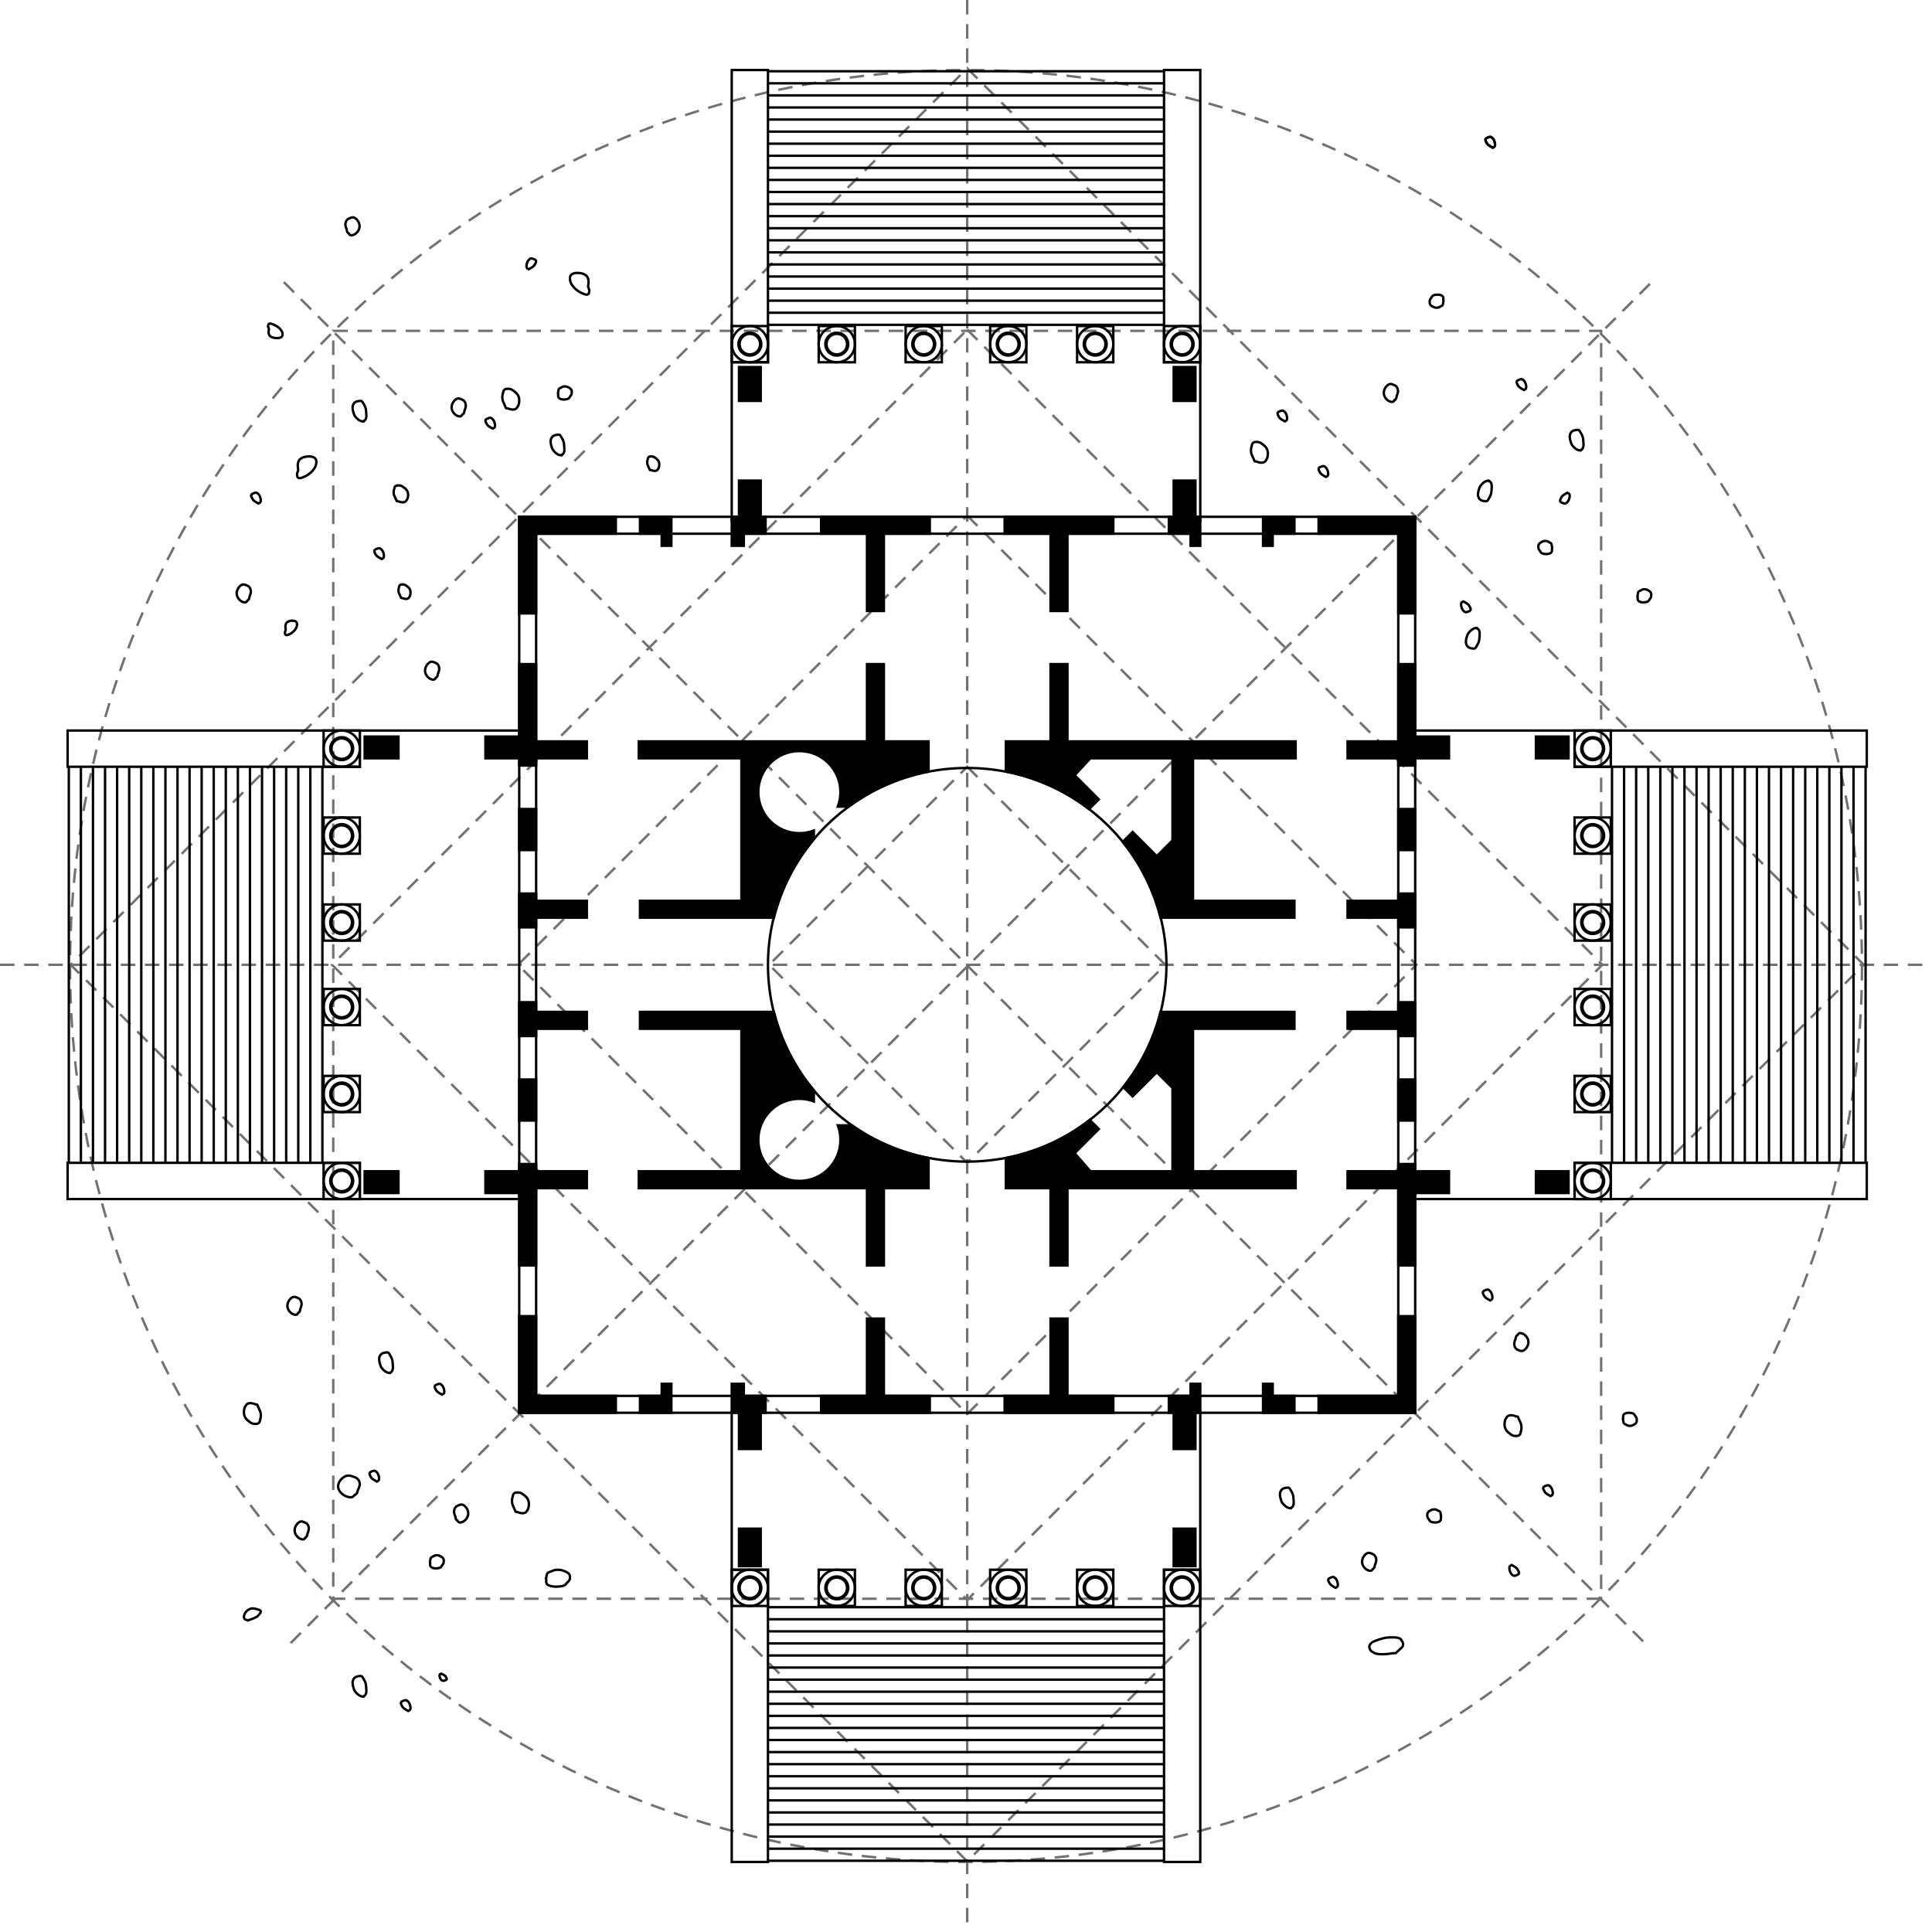<svg width="800" height="800" viewBox="0 0 800 800" fill="none" xmlns="http://www.w3.org/2000/svg">
<g id="Frame">
<g id="construction">
<rect id="square" x="138" y="137" width="525" height="525" stroke="#717171" stroke-dasharray="6 4"/>
<rect id="square45" x="400.5" y="28.269" width="525" height="525" transform="rotate(45 400.5 28.269)" stroke="#717171" stroke-dasharray="6 4"/>
<rect id="square45_2" x="400.5" y="136.5" width="371.938" height="371.938" transform="rotate(45 400.5 136.5)" stroke="#717171" stroke-dasharray="6 4"/>
<rect id="square45_3" x="400.5" y="213.5" width="263.044" height="263.044" transform="rotate(45 400.5 213.5)" stroke="#717171" stroke-dasharray="6 4"/>
<rect id="square45_4" x="400.5" y="317.5" width="115.966" height="115.966" transform="rotate(45 400.5 317.5)" stroke="#717171" stroke-dasharray="6 4"/>
<circle id="outer" cx="400" cy="400" r="371" stroke="#717171" stroke-dasharray="6 4"/>
<line id="diagonal" y1="399.5" x2="800" y2="399.5" stroke="#717171" stroke-dasharray="6 4"/>
<line id="diagonal_2" x1="117.511" y1="116.804" x2="683.196" y2="682.489" stroke="#717171" stroke-dasharray="6 4"/>
<line id="diagonal_3" x1="400.5" y1="2.18557e-08" x2="400.5" y2="800" stroke="#717171" stroke-dasharray="6 4"/>
<line id="diagonal_4" x1="683.196" y1="117.511" x2="117.511" y2="683.196" stroke="#717171" stroke-dasharray="6 4"/>
</g>
<g id="outlines">
<ellipse id="circle" cx="400.5" cy="399.5" rx="82.5" ry="81.5" stroke="black"/>
<rect id="wall-outer" x="215" y="214" width="371" height="371" stroke="black"/>
<rect id="wall-inner" x="222" y="221" width="357" height="357" stroke="black"/>
</g>
<g id="fills">
<path d="M315 152H306V166H315V152Z" fill="black"/>
<path d="M303 214V226H308V221H317V214H315V199H306V214H303Z" fill="black"/>
<path d="M215 214V254H222V221H255V214H215Z" fill="black"/>
<path d="M222 335H215V352H222V335Z" fill="black"/>
<path d="M265 221V214H278V226H274V221H265Z" fill="black"/>
<path d="M340 221V214H385V221H366V253H359V221H340Z" fill="black"/>
<path d="M264.5 307V314H307V373H265V380H320.456C323.496 367.873 329.236 356.817 337 347.509V343.911C335.134 344.615 333.112 345 331 345C321.611 345 314 337.389 314 328C314 318.611 321.611 311 331 311C340.389 311 348 318.611 348 328C348 330.112 347.615 332.134 346.911 334H351.329C360.983 326.868 372.259 321.805 384.5 319.463V307H366V275H359V307H264.5Z" fill="black"/>
<path d="M165 305V314H151V305H165Z" fill="black"/>
<path d="M201 305V314H215V317H222V314H243V307H222V275H215V305H201Z" fill="black"/>
<path d="M215 370V384H222V380H243V373H222V370H215Z" fill="black"/>
<path d="M486 152H495V166H486V152Z" fill="black"/>
<path d="M497 214V226H493V221H484V214H486V199H495V214H497Z" fill="black"/>
<path d="M586 214V254H579V221H546V214H586Z" fill="black"/>
<path d="M579 335H586V352H579V335Z" fill="black"/>
<path d="M536 221V214H523V226H527V221H536Z" fill="black"/>
<path d="M461 221V214H416V221H435V253H442V221H461Z" fill="black"/>
<path d="M536.5 307V314H494V373H536V380H480.544C477.622 368.345 472.207 357.679 464.897 348.603L469 344.5L479 354.5L485.5 348V314H451.5L445 321L455 331L450.999 335.001C441.056 327.342 429.307 321.913 416.5 319.463V307H435V275H442V307H536.5Z" fill="black"/>
<path d="M636 305V314H649.5V305H636Z" fill="black"/>
<path d="M600 305V314H586V317H579V314H558V307H579V275H586V305H600Z" fill="black"/>
<path d="M586 370V384H579V380H558V373H579V370H586Z" fill="black"/>
<path d="M215 429V415H222V419H243V426H222V429H215Z" fill="black"/>
<path d="M264.5 492V485H307V426H265V419H320.456C323.496 431.127 329.236 442.183 337 451.491V456.089C335.134 455.385 333.112 455 331 455C321.611 455 314 462.611 314 472C314 481.389 321.611 489 331 489C340.389 489 348 481.389 348 472C348 469.888 347.615 467.866 346.911 466H352.713C362.054 472.605 372.839 477.306 384.5 479.537V492H366V524H359V492H264.5Z" fill="black"/>
<path d="M222 464H215V447H222V464Z" fill="black"/>
<path d="M215 585V545H222V578H255V585H215Z" fill="black"/>
<path d="M303 585V573H308V578H317V585H315V600H306V585H303Z" fill="black"/>
<path d="M315 648.5H306V633H315V648.5Z" fill="black"/>
<path d="M265 578V585H278V573H274V578H265Z" fill="black"/>
<path d="M340 578V585H385V578H366V546H359V578H340Z" fill="black"/>
<path d="M165 494V485H151V494H165Z" fill="black"/>
<path d="M201 494V485H215V482H222V485H243V492H222V524H215V494H201Z" fill="black"/>
<path d="M586 429V415H579V419H558V426H579V429H586Z" fill="black"/>
<path d="M536.5 492V485H494V426H536V419H480.544C477.652 430.537 472.317 441.104 465.119 450.119L469 454L479 444L485.5 450.5V485H451.5L445 477.5L455 467.5L451.28 463.78C441.278 471.555 429.428 477.064 416.5 479.537V492H435V524H442V492H536.5Z" fill="black"/>
<path d="M579 464H586V447H579V464Z" fill="black"/>
<path d="M586 585V545H579V578H546V585H586Z" fill="black"/>
<path d="M497 585V573H493V578H484V585H486V600H495V585H497Z" fill="black"/>
<path d="M486 648.5H495V633H486V648.5Z" fill="black"/>
<path d="M536 578V585H523V573H527V578H536Z" fill="black"/>
<path d="M461 578V585H416V578H435V546H442V578H461Z" fill="black"/>
<path d="M636 494V485H649.5V494H636Z" fill="black"/>
<path d="M600 494V485H586V482H579V485H558V492H579V524H586V494H600Z" fill="black"/>
<path d="M315 152H306V166H315V152Z" stroke="black"/>
<path d="M303 214V226H308V221H317V214H315V199H306V214H303Z" stroke="black"/>
<path d="M215 214V254H222V221H255V214H215Z" stroke="black"/>
<path d="M222 335H215V352H222V335Z" stroke="black"/>
<path d="M265 221V214H278V226H274V221H265Z" stroke="black"/>
<path d="M340 221V214H385V221H366V253H359V221H340Z" stroke="black"/>
<path d="M264.5 307V314H307V373H265V380H320.456C323.496 367.873 329.236 356.817 337 347.509V343.911C335.134 344.615 333.112 345 331 345C321.611 345 314 337.389 314 328C314 318.611 321.611 311 331 311C340.389 311 348 318.611 348 328C348 330.112 347.615 332.134 346.911 334H351.329C360.983 326.868 372.259 321.805 384.5 319.463V307H366V275H359V307H264.5Z" stroke="black"/>
<path d="M165 305V314H151V305H165Z" stroke="black"/>
<path d="M201 305V314H215V317H222V314H243V307H222V275H215V305H201Z" stroke="black"/>
<path d="M215 370V384H222V380H243V373H222V370H215Z" stroke="black"/>
<path d="M486 152H495V166H486V152Z" stroke="black"/>
<path d="M497 214V226H493V221H484V214H486V199H495V214H497Z" stroke="black"/>
<path d="M586 214V254H579V221H546V214H586Z" stroke="black"/>
<path d="M579 335H586V352H579V335Z" stroke="black"/>
<path d="M536 221V214H523V226H527V221H536Z" stroke="black"/>
<path d="M461 221V214H416V221H435V253H442V221H461Z" stroke="black"/>
<path d="M536.5 307V314H494V373H536V380H480.544C477.622 368.345 472.207 357.679 464.897 348.603L469 344.5L479 354.5L485.5 348V314H451.5L445 321L455 331L450.999 335.001C441.056 327.342 429.307 321.913 416.5 319.463V307H435V275H442V307H536.5Z" stroke="black"/>
<path d="M636 305V314H649.5V305H636Z" stroke="black"/>
<path d="M600 305V314H586V317H579V314H558V307H579V275H586V305H600Z" stroke="black"/>
<path d="M586 370V384H579V380H558V373H579V370H586Z" stroke="black"/>
<path d="M215 429V415H222V419H243V426H222V429H215Z" stroke="black"/>
<path d="M264.5 492V485H307V426H265V419H320.456C323.496 431.127 329.236 442.183 337 451.491V456.089C335.134 455.385 333.112 455 331 455C321.611 455 314 462.611 314 472C314 481.389 321.611 489 331 489C340.389 489 348 481.389 348 472C348 469.888 347.615 467.866 346.911 466H352.713C362.054 472.605 372.839 477.306 384.5 479.537V492H366V524H359V492H264.5Z" stroke="black"/>
<path d="M222 464H215V447H222V464Z" stroke="black"/>
<path d="M215 585V545H222V578H255V585H215Z" stroke="black"/>
<path d="M303 585V573H308V578H317V585H315V600H306V585H303Z" stroke="black"/>
<path d="M315 648.5H306V633H315V648.5Z" stroke="black"/>
<path d="M265 578V585H278V573H274V578H265Z" stroke="black"/>
<path d="M340 578V585H385V578H366V546H359V578H340Z" stroke="black"/>
<path d="M165 494V485H151V494H165Z" stroke="black"/>
<path d="M201 494V485H215V482H222V485H243V492H222V524H215V494H201Z" stroke="black"/>
<path d="M586 429V415H579V419H558V426H579V429H586Z" stroke="black"/>
<path d="M536.5 492V485H494V426H536V419H480.544C477.652 430.537 472.317 441.104 465.119 450.119L469 454L479 444L485.5 450.5V485H451.5L445 477.5L455 467.5L451.28 463.78C441.278 471.555 429.428 477.064 416.5 479.537V492H435V524H442V492H536.5Z" stroke="black"/>
<path d="M579 464H586V447H579V464Z" stroke="black"/>
<path d="M586 585V545H579V578H546V585H586Z" stroke="black"/>
<path d="M497 585V573H493V578H484V585H486V600H495V585H497Z" stroke="black"/>
<path d="M486 648.5H495V633H486V648.5Z" stroke="black"/>
<path d="M536 578V585H523V573H527V578H536Z" stroke="black"/>
<path d="M461 578V585H416V578H435V546H442V578H461Z" stroke="black"/>
<path d="M636 494V485H649.5V494H636Z" stroke="black"/>
<path d="M600 494V485H586V482H579V485H558V492H579V524H586V494H600Z" stroke="black"/>
</g>
<g id="stairs">
<g id="sides">
<path id="side" d="M149 302.5H28V317.5H149V302.5ZM149 302.5H215" stroke="black"/>
<path id="side_2" d="M149 496.5V481.5H28V496.5H149ZM149 496.5H215" stroke="black"/>
</g>
<g id="steps">
<line id="line" x1="28.5" y1="317.5" x2="28.5" y2="481.5" stroke="black"/>
<line id="line_2" x1="33.5" y1="317.5" x2="33.5" y2="481.5" stroke="black"/>
<line id="line_3" x1="38.5" y1="317.5" x2="38.5" y2="481.5" stroke="black"/>
<line id="line_4" x1="43.5" y1="317.5" x2="43.5" y2="481.5" stroke="black"/>
<line id="line_5" x1="48.5" y1="317.5" x2="48.5" y2="481.5" stroke="black"/>
<line id="line_6" x1="53.5" y1="317.5" x2="53.5" y2="481.5" stroke="black"/>
<line id="line_7" x1="58.5" y1="317.5" x2="58.5" y2="481.5" stroke="black"/>
<line id="line_8" x1="63.5" y1="317.5" x2="63.5" y2="481.5" stroke="black"/>
<line id="line_9" x1="68.5" y1="317.5" x2="68.5" y2="481.5" stroke="black"/>
<line id="line_10" x1="73.5" y1="317.5" x2="73.5" y2="481.5" stroke="black"/>
<line id="line_11" x1="78.5" y1="317.5" x2="78.5" y2="481.5" stroke="black"/>
<line id="line_12" x1="83.5" y1="317.5" x2="83.5" y2="481.5" stroke="black"/>
<line id="line_13" x1="88.5" y1="317.5" x2="88.5" y2="481.5" stroke="black"/>
<line id="line_14" x1="93.5" y1="317.5" x2="93.5" y2="481.5" stroke="black"/>
<line id="line_15" x1="98.5" y1="317.5" x2="98.5" y2="481.5" stroke="black"/>
<line id="line_16" x1="103.5" y1="317.5" x2="103.5" y2="481.5" stroke="black"/>
<line id="line_17" x1="108.5" y1="317.5" x2="108.5" y2="481.5" stroke="black"/>
<line id="line_18" x1="113.5" y1="317.5" x2="113.5" y2="481.5" stroke="black"/>
<line id="line_19" x1="118.5" y1="317.5" x2="118.5" y2="481.5" stroke="black"/>
<line id="line_20" x1="123.5" y1="317.5" x2="123.5" y2="481.5" stroke="black"/>
<line id="line_21" x1="128.5" y1="317.5" x2="128.5" y2="481.5" stroke="black"/>
<line id="line_22" x1="133.5" y1="317.5" x2="133.5" y2="481.5" stroke="black"/>
</g>
<g id="columns">
<g id="column">
<rect id="outer_2" x="134" y="302.5" width="15" height="15" stroke="black"/>
<circle id="middle" cx="141.5" cy="310" r="7.5" stroke="black"/>
<circle id="center" cx="141.5" cy="310" r="4.5" stroke="black" stroke-width="1.5"/>
</g>
<g id="column_2">
<rect id="outer_3" x="134" y="338.5" width="15" height="15" stroke="black"/>
<circle id="middle_2" cx="141.5" cy="346" r="7.5" stroke="black"/>
<circle id="center_2" cx="141.5" cy="346" r="4.5" stroke="black" stroke-width="1.5"/>
</g>
<g id="column_3">
<rect id="outer_4" x="134" y="374.5" width="15" height="15" stroke="black"/>
<circle id="middle_3" cx="141.5" cy="382" r="7.5" stroke="black"/>
<circle id="center_3" cx="141.5" cy="382" r="4.5" stroke="black" stroke-width="1.5"/>
</g>
<g id="column_4">
<rect id="outer_5" x="134" y="409.5" width="15" height="15" stroke="black"/>
<circle id="middle_4" cx="141.5" cy="417" r="7.5" stroke="black"/>
<circle id="center_4" cx="141.5" cy="417" r="4.5" stroke="black" stroke-width="1.5"/>
</g>
<g id="column_5">
<rect id="outer_6" x="134" y="445.5" width="15" height="15" stroke="black"/>
<circle id="middle_5" cx="141.5" cy="453" r="7.5" stroke="black"/>
<circle id="center_5" cx="141.5" cy="453" r="4.5" stroke="black" stroke-width="1.5"/>
</g>
<g id="column_6">
<rect id="outer_7" x="134" y="481.5" width="15" height="15" stroke="black"/>
<circle id="middle_6" cx="141.5" cy="489" r="7.5" stroke="black"/>
<circle id="center_6" cx="141.5" cy="489" r="4.5" stroke="black" stroke-width="1.5"/>
</g>
</g>
</g>
<g id="stairs_2">
<g id="sides_2">
<path id="side_3" d="M652 302.5H773V317.5H652V302.5ZM652 302.5H586" stroke="black"/>
<path id="side_4" d="M652 496.5V481.5H773V496.5H652ZM652 496.5H586" stroke="black"/>
</g>
<g id="steps_2">
<line id="line_23" y1="-0.5" x2="164" y2="-0.5" transform="matrix(4.37114e-08 1 1 -4.37114e-08 773 317.5)" stroke="black"/>
<line id="line_24" y1="-0.5" x2="164" y2="-0.5" transform="matrix(4.37114e-08 1 1 -4.37114e-08 768 317.5)" stroke="black"/>
<line id="line_25" y1="-0.5" x2="164" y2="-0.5" transform="matrix(4.37114e-08 1 1 -4.37114e-08 763 317.5)" stroke="black"/>
<line id="line_26" y1="-0.5" x2="164" y2="-0.5" transform="matrix(4.37114e-08 1 1 -4.37114e-08 758 317.5)" stroke="black"/>
<line id="line_27" y1="-0.5" x2="164" y2="-0.5" transform="matrix(4.37114e-08 1 1 -4.37114e-08 753 317.5)" stroke="black"/>
<line id="line_28" y1="-0.5" x2="164" y2="-0.5" transform="matrix(4.37114e-08 1 1 -4.37114e-08 748 317.5)" stroke="black"/>
<line id="line_29" y1="-0.5" x2="164" y2="-0.5" transform="matrix(4.37114e-08 1 1 -4.37114e-08 743 317.5)" stroke="black"/>
<line id="line_30" y1="-0.5" x2="164" y2="-0.5" transform="matrix(4.37114e-08 1 1 -4.37114e-08 738 317.5)" stroke="black"/>
<line id="line_31" y1="-0.5" x2="164" y2="-0.5" transform="matrix(4.37114e-08 1 1 -4.37114e-08 733 317.5)" stroke="black"/>
<line id="line_32" y1="-0.5" x2="164" y2="-0.5" transform="matrix(4.37114e-08 1 1 -4.37114e-08 728 317.5)" stroke="black"/>
<line id="line_33" y1="-0.5" x2="164" y2="-0.5" transform="matrix(4.37114e-08 1 1 -4.37114e-08 723 317.5)" stroke="black"/>
<line id="line_34" y1="-0.5" x2="164" y2="-0.5" transform="matrix(4.37114e-08 1 1 -4.37114e-08 718 317.5)" stroke="black"/>
<line id="line_35" y1="-0.5" x2="164" y2="-0.5" transform="matrix(4.37114e-08 1 1 -4.37114e-08 713 317.5)" stroke="black"/>
<line id="line_36" y1="-0.5" x2="164" y2="-0.5" transform="matrix(4.37114e-08 1 1 -4.37114e-08 708 317.5)" stroke="black"/>
<line id="line_37" y1="-0.5" x2="164" y2="-0.5" transform="matrix(4.37114e-08 1 1 -4.37114e-08 703 317.5)" stroke="black"/>
<line id="line_38" y1="-0.5" x2="164" y2="-0.5" transform="matrix(4.37114e-08 1 1 -4.37114e-08 698 317.5)" stroke="black"/>
<line id="line_39" y1="-0.5" x2="164" y2="-0.5" transform="matrix(4.37114e-08 1 1 -4.37114e-08 693 317.5)" stroke="black"/>
<line id="line_40" y1="-0.5" x2="164" y2="-0.5" transform="matrix(4.37114e-08 1 1 -4.37114e-08 688 317.5)" stroke="black"/>
<line id="line_41" y1="-0.5" x2="164" y2="-0.5" transform="matrix(4.37114e-08 1 1 -4.37114e-08 683 317.5)" stroke="black"/>
<line id="line_42" y1="-0.5" x2="164" y2="-0.5" transform="matrix(4.37114e-08 1 1 -4.37114e-08 678 317.5)" stroke="black"/>
<line id="line_43" y1="-0.5" x2="164" y2="-0.5" transform="matrix(4.37114e-08 1 1 -4.37114e-08 673 317.5)" stroke="black"/>
<line id="line_44" y1="-0.5" x2="164" y2="-0.5" transform="matrix(4.37114e-08 1 1 -4.37114e-08 668 317.5)" stroke="black"/>
</g>
<g id="columns_2">
<g id="column_7">
<rect id="outer_8" width="15" height="15" transform="matrix(-1 0 0 1 667 302.5)" stroke="black"/>
<circle id="middle_7" r="7.5" transform="matrix(-1 0 0 1 659.5 310)" stroke="black"/>
<circle id="center_7" r="4.5" transform="matrix(-1 0 0 1 659.5 310)" stroke="black" stroke-width="1.5"/>
</g>
<g id="column_8">
<rect id="outer_9" width="15" height="15" transform="matrix(-1 0 0 1 667 338.5)" stroke="black"/>
<circle id="middle_8" r="7.5" transform="matrix(-1 0 0 1 659.5 346)" stroke="black"/>
<circle id="center_8" r="4.5" transform="matrix(-1 0 0 1 659.5 346)" stroke="black" stroke-width="1.5"/>
</g>
<g id="column_9">
<rect id="outer_10" width="15" height="15" transform="matrix(-1 0 0 1 667 374.5)" stroke="black"/>
<circle id="middle_9" r="7.5" transform="matrix(-1 0 0 1 659.5 382)" stroke="black"/>
<circle id="center_9" r="4.5" transform="matrix(-1 0 0 1 659.5 382)" stroke="black" stroke-width="1.5"/>
</g>
<g id="column_10">
<rect id="outer_11" width="15" height="15" transform="matrix(-1 0 0 1 667 409.5)" stroke="black"/>
<circle id="middle_10" r="7.5" transform="matrix(-1 0 0 1 659.5 417)" stroke="black"/>
<circle id="center_10" r="4.5" transform="matrix(-1 0 0 1 659.5 417)" stroke="black" stroke-width="1.5"/>
</g>
<g id="column_11">
<rect id="outer_12" width="15" height="15" transform="matrix(-1 0 0 1 667 445.5)" stroke="black"/>
<circle id="middle_11" r="7.5" transform="matrix(-1 0 0 1 659.5 453)" stroke="black"/>
<circle id="center_11" r="4.5" transform="matrix(-1 0 0 1 659.5 453)" stroke="black" stroke-width="1.5"/>
</g>
<g id="column_12">
<rect id="outer_13" width="15" height="15" transform="matrix(-1 0 0 1 667 481.5)" stroke="black"/>
<circle id="middle_12" r="7.5" transform="matrix(-1 0 0 1 659.5 489)" stroke="black"/>
<circle id="center_12" r="4.5" transform="matrix(-1 0 0 1 659.5 489)" stroke="black" stroke-width="1.5"/>
</g>
</g>
</g>
<g id="stairs_3">
<g id="sides_3">
<path id="side_5" d="M303 150L303 29L318 29L318 150L303 150ZM303 150L303 216" stroke="black"/>
<path id="side_6" d="M497 150L482 150L482 29L497 29L497 150ZM497 150L497 216" stroke="black"/>
</g>
<g id="steps_3">
<line id="line_45" y1="-0.5" x2="164" y2="-0.5" transform="matrix(1 0 0 -1 318 29)" stroke="black"/>
<line id="line_46" y1="-0.5" x2="164" y2="-0.5" transform="matrix(1 0 0 -1 318 34)" stroke="black"/>
<line id="line_47" y1="-0.5" x2="164" y2="-0.5" transform="matrix(1 0 0 -1 318 39)" stroke="black"/>
<line id="line_48" y1="-0.5" x2="164" y2="-0.5" transform="matrix(1 0 0 -1 318 44)" stroke="black"/>
<line id="line_49" y1="-0.5" x2="164" y2="-0.5" transform="matrix(1 0 0 -1 318 49)" stroke="black"/>
<line id="line_50" y1="-0.5" x2="164" y2="-0.5" transform="matrix(1 0 0 -1 318 54)" stroke="black"/>
<line id="line_51" y1="-0.5" x2="164" y2="-0.5" transform="matrix(1 0 0 -1 318 59)" stroke="black"/>
<line id="line_52" y1="-0.5" x2="164" y2="-0.5" transform="matrix(1 0 0 -1 318 64)" stroke="black"/>
<line id="line_53" y1="-0.5" x2="164" y2="-0.5" transform="matrix(1 0 0 -1 318 69)" stroke="black"/>
<line id="line_54" y1="-0.5" x2="164" y2="-0.5" transform="matrix(1 0 0 -1 318 74)" stroke="black"/>
<line id="line_55" y1="-0.5" x2="164" y2="-0.5" transform="matrix(1 0 0 -1 318 79)" stroke="black"/>
<line id="line_56" y1="-0.5" x2="164" y2="-0.5" transform="matrix(1 0 0 -1 318 84)" stroke="black"/>
<line id="line_57" y1="-0.5" x2="164" y2="-0.5" transform="matrix(1 0 0 -1 318 89)" stroke="black"/>
<line id="line_58" y1="-0.5" x2="164" y2="-0.5" transform="matrix(1 0 0 -1 318 94)" stroke="black"/>
<line id="line_59" y1="-0.5" x2="164" y2="-0.5" transform="matrix(1 0 0 -1 318 99)" stroke="black"/>
<line id="line_60" y1="-0.5" x2="164" y2="-0.5" transform="matrix(1 0 0 -1 318 104)" stroke="black"/>
<line id="line_61" y1="-0.5" x2="164" y2="-0.5" transform="matrix(1 0 0 -1 318 109)" stroke="black"/>
<line id="line_62" y1="-0.5" x2="164" y2="-0.5" transform="matrix(1 0 0 -1 318 114)" stroke="black"/>
<line id="line_63" y1="-0.5" x2="164" y2="-0.5" transform="matrix(1 0 0 -1 318 119)" stroke="black"/>
<line id="line_64" y1="-0.5" x2="164" y2="-0.5" transform="matrix(1 0 0 -1 318 124)" stroke="black"/>
<line id="line_65" y1="-0.5" x2="164" y2="-0.5" transform="matrix(1 0 0 -1 318 129)" stroke="black"/>
<line id="line_66" y1="-0.5" x2="164" y2="-0.5" transform="matrix(1 0 0 -1 318 134)" stroke="black"/>
</g>
<g id="columns_3">
<g id="column_13">
<rect id="outer_14" width="15" height="15" transform="matrix(-4.37114e-08 1 1 4.37114e-08 303 135)" stroke="black"/>
<circle id="middle_13" r="7.5" transform="matrix(-4.37114e-08 1 1 4.37114e-08 310.5 142.5)" stroke="black"/>
<circle id="center_13" r="4.5" transform="matrix(-4.37114e-08 1 1 4.37114e-08 310.5 142.5)" stroke="black" stroke-width="1.5"/>
</g>
<g id="column_14">
<rect id="outer_15" width="15" height="15" transform="matrix(-4.37114e-08 1 1 4.37114e-08 339 135)" stroke="black"/>
<circle id="middle_14" r="7.5" transform="matrix(-4.37114e-08 1 1 4.37114e-08 346.5 142.5)" stroke="black"/>
<circle id="center_14" r="4.5" transform="matrix(-4.37114e-08 1 1 4.37114e-08 346.5 142.5)" stroke="black" stroke-width="1.5"/>
</g>
<g id="column_15">
<rect id="outer_16" width="15" height="15" transform="matrix(-4.37114e-08 1 1 4.37114e-08 375 135)" stroke="black"/>
<circle id="middle_15" r="7.5" transform="matrix(-4.37114e-08 1 1 4.37114e-08 382.5 142.5)" stroke="black"/>
<circle id="center_15" r="4.5" transform="matrix(-4.37114e-08 1 1 4.37114e-08 382.5 142.5)" stroke="black" stroke-width="1.5"/>
</g>
<g id="column_16">
<rect id="outer_17" width="15" height="15" transform="matrix(-4.37114e-08 1 1 4.37114e-08 410 135)" stroke="black"/>
<circle id="middle_16" r="7.5" transform="matrix(-4.37114e-08 1 1 4.37114e-08 417.5 142.5)" stroke="black"/>
<circle id="center_16" r="4.5" transform="matrix(-4.37114e-08 1 1 4.37114e-08 417.5 142.5)" stroke="black" stroke-width="1.5"/>
</g>
<g id="column_17">
<rect id="outer_18" width="15" height="15" transform="matrix(-4.37114e-08 1 1 4.37114e-08 446 135)" stroke="black"/>
<circle id="middle_17" r="7.5" transform="matrix(-4.37114e-08 1 1 4.37114e-08 453.5 142.5)" stroke="black"/>
<circle id="center_17" r="4.5" transform="matrix(-4.37114e-08 1 1 4.37114e-08 453.5 142.5)" stroke="black" stroke-width="1.5"/>
</g>
<g id="column_18">
<rect id="outer_19" width="15" height="15" transform="matrix(-4.37114e-08 1 1 4.37114e-08 482 135)" stroke="black"/>
<circle id="middle_18" r="7.5" transform="matrix(-4.37114e-08 1 1 4.37114e-08 489.5 142.5)" stroke="black"/>
<circle id="center_18" r="4.5" transform="matrix(-4.37114e-08 1 1 4.37114e-08 489.5 142.5)" stroke="black" stroke-width="1.5"/>
</g>
</g>
</g>
<g id="stairs_4">
<g id="sides_4">
<path id="side_7" d="M303 650L303 771L318 771L318 650L303 650ZM303 650L303 584" stroke="black"/>
<path id="side_8" d="M497 650L482 650L482 771L497 771L497 650ZM497 650L497 584" stroke="black"/>
</g>
<g id="steps_4">
<line id="line_67" x1="318" y1="770.5" x2="482" y2="770.5" stroke="black"/>
<line id="line_68" x1="318" y1="765.5" x2="482" y2="765.5" stroke="black"/>
<line id="line_69" x1="318" y1="760.5" x2="482" y2="760.5" stroke="black"/>
<line id="line_70" x1="318" y1="755.5" x2="482" y2="755.5" stroke="black"/>
<line id="line_71" x1="318" y1="750.5" x2="482" y2="750.5" stroke="black"/>
<line id="line_72" x1="318" y1="745.5" x2="482" y2="745.5" stroke="black"/>
<line id="line_73" x1="318" y1="740.5" x2="482" y2="740.5" stroke="black"/>
<line id="line_74" x1="318" y1="735.5" x2="482" y2="735.5" stroke="black"/>
<line id="line_75" x1="318" y1="730.5" x2="482" y2="730.5" stroke="black"/>
<line id="line_76" x1="318" y1="725.5" x2="482" y2="725.5" stroke="black"/>
<line id="line_77" x1="318" y1="720.5" x2="482" y2="720.5" stroke="black"/>
<line id="line_78" x1="318" y1="715.5" x2="482" y2="715.5" stroke="black"/>
<line id="line_79" x1="318" y1="710.5" x2="482" y2="710.5" stroke="black"/>
<line id="line_80" x1="318" y1="705.5" x2="482" y2="705.5" stroke="black"/>
<line id="line_81" x1="318" y1="700.5" x2="482" y2="700.5" stroke="black"/>
<line id="line_82" x1="318" y1="695.5" x2="482" y2="695.5" stroke="black"/>
<line id="line_83" x1="318" y1="690.5" x2="482" y2="690.5" stroke="black"/>
<line id="line_84" x1="318" y1="685.5" x2="482" y2="685.5" stroke="black"/>
<line id="line_85" x1="318" y1="680.5" x2="482" y2="680.5" stroke="black"/>
<line id="line_86" x1="318" y1="675.5" x2="482" y2="675.5" stroke="black"/>
<line id="line_87" x1="318" y1="670.5" x2="482" y2="670.5" stroke="black"/>
<line id="line_88" x1="318" y1="665.5" x2="482" y2="665.5" stroke="black"/>
</g>
<g id="columns_4">
<g id="column_19">
<rect id="outer_20" x="303" y="665" width="15" height="15" transform="rotate(-90 303 665)" stroke="black"/>
<circle id="middle_19" cx="310.5" cy="657.5" r="7.5" transform="rotate(-90 310.5 657.5)" stroke="black"/>
<circle id="center_19" cx="310.5" cy="657.5" r="4.5" transform="rotate(-90 310.5 657.5)" stroke="black" stroke-width="1.5"/>
</g>
<g id="column_20">
<rect id="outer_21" x="339" y="665" width="15" height="15" transform="rotate(-90 339 665)" stroke="black"/>
<circle id="middle_20" cx="346.5" cy="657.5" r="7.5" transform="rotate(-90 346.5 657.5)" stroke="black"/>
<circle id="center_20" cx="346.5" cy="657.5" r="4.5" transform="rotate(-90 346.5 657.5)" stroke="black" stroke-width="1.5"/>
</g>
<g id="column_21">
<rect id="outer_22" x="375" y="665" width="15" height="15" transform="rotate(-90 375 665)" stroke="black"/>
<circle id="middle_21" cx="382.5" cy="657.5" r="7.5" transform="rotate(-90 382.5 657.5)" stroke="black"/>
<circle id="center_21" cx="382.5" cy="657.5" r="4.5" transform="rotate(-90 382.5 657.5)" stroke="black" stroke-width="1.5"/>
</g>
<g id="column_22">
<rect id="outer_23" x="410" y="665" width="15" height="15" transform="rotate(-90 410 665)" stroke="black"/>
<circle id="middle_22" cx="417.5" cy="657.5" r="7.5" transform="rotate(-90 417.5 657.5)" stroke="black"/>
<circle id="center_22" cx="417.5" cy="657.5" r="4.5" transform="rotate(-90 417.5 657.5)" stroke="black" stroke-width="1.5"/>
</g>
<g id="column_23">
<rect id="outer_24" x="446" y="665" width="15" height="15" transform="rotate(-90 446 665)" stroke="black"/>
<circle id="middle_23" cx="453.5" cy="657.5" r="7.5" transform="rotate(-90 453.5 657.5)" stroke="black"/>
<circle id="center_23" cx="453.5" cy="657.5" r="4.5" transform="rotate(-90 453.5 657.5)" stroke="black" stroke-width="1.5"/>
</g>
<g id="column_24">
<rect id="outer_25" x="482" y="665" width="15" height="15" transform="rotate(-90 482 665)" stroke="black"/>
<circle id="middle_24" cx="489.5" cy="657.5" r="7.5" transform="rotate(-90 489.5 657.5)" stroke="black"/>
<circle id="center_24" cx="489.5" cy="657.5" r="4.5" transform="rotate(-90 489.5 657.5)" stroke="black" stroke-width="1.5"/>
</g>
</g>
</g>
<g id="stones-04">
<path id="stone" d="M111.012 135.342C111.005 135.23 110.997 135.117 111.001 135.004C111.004 134.904 111.013 134.823 111.032 134.722C111.059 134.581 111.089 134.404 111.167 134.282C111.256 134.142 111.45 134.051 111.597 134.021C111.947 133.951 112.343 134.067 112.673 134.178C113.28 134.382 113.875 134.635 114.431 134.974C114.642 135.103 115.097 135.412 115.296 135.567C115.681 135.867 116.003 136.219 116.304 136.616C116.457 136.817 116.618 137.035 116.733 137.268C116.858 137.519 116.919 137.813 116.965 138.092C117.017 138.405 117.024 138.773 116.898 139.069C116.661 139.626 116.088 139.824 115.575 139.924C115.097 140.018 114.618 140.014 114.135 139.971C113.677 139.93 113.214 139.871 112.781 139.693C112.473 139.567 112.149 139.433 111.884 139.216C111.651 139.025 111.5 138.785 111.39 138.493C111.185 137.951 111.189 137.383 111.283 136.813C111.334 136.503 111.422 136.154 111.255 135.867C111.218 135.804 111.208 135.717 111.163 135.66C111.102 135.581 111.012 135.523 111.012 135.412" stroke="black" stroke-linecap="round" stroke-linejoin="round"/>
<path id="stone_2" d="M118.01 261.658C118.004 261.77 117.998 261.883 118.001 261.996C118.004 262.096 118.011 262.177 118.027 262.278C118.049 262.419 118.075 262.596 118.139 262.718C118.213 262.858 118.375 262.949 118.498 262.979C118.789 263.049 119.119 262.933 119.394 262.822C119.9 262.618 120.396 262.365 120.859 262.026C121.035 261.897 121.414 261.588 121.58 261.433C121.901 261.133 122.169 260.781 122.42 260.384C122.548 260.183 122.681 259.965 122.778 259.732C122.882 259.481 122.933 259.187 122.971 258.908C123.014 258.595 123.02 258.227 122.915 257.931C122.717 257.374 122.24 257.176 121.812 257.076C121.414 256.982 121.015 256.986 120.613 257.029C120.231 257.07 119.845 257.129 119.484 257.307C119.228 257.433 118.957 257.567 118.737 257.784C118.543 257.975 118.416 258.215 118.325 258.507C118.154 259.049 118.157 259.617 118.236 260.187C118.278 260.497 118.352 260.846 118.212 261.133C118.181 261.196 118.173 261.283 118.136 261.34C118.085 261.419 118.01 261.477 118.01 261.588" stroke="black" stroke-linecap="round" stroke-linejoin="round"/>
<path id="stone_3" d="M169.075 708.509C168.389 708.12 167.63 707.743 167.041 707.21C166.629 706.838 166.365 706.264 166.141 705.766C165.766 704.929 166.17 704.583 166.971 704.273C167.523 704.059 168.039 703.821 168.548 704.2C169.06 704.58 169.348 704.938 169.61 705.529C169.91 706.207 170.384 708.056 169.325 708.321" stroke="black" stroke-linecap="round" stroke-linejoin="round"/>
<path id="stone_4" d="M182.682 693C183.199 693.259 183.771 693.51 184.216 693.864C184.526 694.112 184.725 694.493 184.893 694.825C185.176 695.382 184.872 695.612 184.268 695.819C183.852 695.961 183.463 696.119 183.08 695.867C182.694 695.614 182.476 695.376 182.279 694.982C182.052 694.532 181.695 693.301 182.493 693.125" stroke="black" stroke-linecap="round" stroke-linejoin="round"/>
<path id="stone_5" d="M605.904 249C606.591 249.389 607.35 249.766 607.939 250.299C608.351 250.671 608.615 251.244 608.838 251.743C609.214 252.58 608.809 252.925 608.009 253.236C607.457 253.45 606.941 253.687 606.432 253.309C605.92 252.929 605.631 252.57 605.37 251.979C605.07 251.302 604.595 249.452 605.654 249.188" stroke="black" stroke-linecap="round" stroke-linejoin="round"/>
<path id="stone_6" d="M549.075 197.509C548.389 197.12 547.63 196.743 547.041 196.21C546.629 195.838 546.365 195.264 546.141 194.766C545.766 193.929 546.17 193.583 546.971 193.273C547.523 193.059 548.039 192.821 548.548 193.2C549.06 193.58 549.348 193.938 549.61 194.529C549.91 195.207 550.384 197.056 549.325 197.321" stroke="black" stroke-linecap="round" stroke-linejoin="round"/>
<path id="stone_7" d="M204.075 177.509C203.389 177.12 202.63 176.743 202.041 176.21C201.629 175.838 201.365 175.264 201.141 174.766C200.766 173.929 201.17 173.583 201.971 173.273C202.523 173.059 203.039 172.821 203.548 173.2C204.06 173.58 204.348 173.938 204.61 174.529C204.91 175.207 205.384 177.056 204.325 177.321" stroke="black" stroke-linecap="round" stroke-linejoin="round"/>
<path id="stone_8" d="M654.575 186.556C653.576 186.519 652.888 186.196 652.124 185.549C651.676 185.169 651.277 184.723 650.929 184.25C650.652 183.873 650.54 183.382 650.394 182.944C650.002 181.767 649.722 180.274 650.464 179.167C651.137 178.162 652.357 178 653.485 178C653.977 178 654.373 178.947 654.589 179.285C655.162 180.183 655.529 181.08 655.578 182.153C655.615 182.933 655.744 183.784 655.686 184.562C655.627 185.359 655.312 186.101 654.512 186.368" stroke="black" stroke-linecap="round" stroke-linejoin="round"/>
<path id="stone_9" d="M126.462 636.625C126.165 637.154 126.004 637.431 125.368 637.431C124.797 637.431 124.05 637.083 123.608 636.736C122.463 635.837 121.79 634.481 122.059 633.035C122.222 632.159 122.67 631.374 123.302 630.75C123.63 630.426 124.233 630 124.716 630C125.372 630 126.002 630.293 126.58 630.576C127.055 630.809 127.281 631.124 127.559 631.569C127.759 631.89 127.802 632.381 127.868 632.75C127.933 633.111 127.836 633.328 127.761 633.667C127.705 633.916 127.687 634.247 127.556 634.465C127.445 634.65 127.379 634.814 127.341 635.028C127.238 635.591 127.16 636.222 126.65 636.562" stroke="black" stroke-linecap="round" stroke-linejoin="round"/>
<path id="stone_10" d="M568.462 649.625C568.165 650.154 568.004 650.431 567.368 650.431C566.797 650.431 566.05 650.083 565.608 649.736C564.463 648.837 563.79 647.481 564.059 646.035C564.222 645.159 564.67 644.374 565.302 643.75C565.63 643.426 566.233 643 566.716 643C567.372 643 568.002 643.293 568.58 643.576C569.055 643.809 569.281 644.124 569.559 644.569C569.759 644.89 569.802 645.381 569.868 645.75C569.933 646.111 569.836 646.328 569.761 646.667C569.705 646.916 569.687 647.247 569.556 647.465C569.445 647.65 569.379 647.814 569.341 648.028C569.238 648.591 569.16 649.222 568.65 649.562" stroke="black" stroke-linecap="round" stroke-linejoin="round"/>
<path id="stone_11" d="M577.462 165.625C577.165 166.154 577.004 166.431 576.368 166.431C575.797 166.431 575.05 166.083 574.608 165.736C573.463 164.837 572.79 163.481 573.059 162.035C573.222 161.159 573.67 160.374 574.302 159.75C574.63 159.426 575.233 159 575.716 159C576.372 159 577.002 159.293 577.58 159.576C578.055 159.809 578.281 160.124 578.559 160.569C578.759 160.89 578.802 161.381 578.868 161.75C578.933 162.111 578.836 162.328 578.761 162.667C578.705 162.916 578.687 163.247 578.556 163.465C578.445 163.65 578.379 163.814 578.341 164.028C578.238 164.591 578.16 165.222 577.65 165.562" stroke="black" stroke-linecap="round" stroke-linejoin="round"/>
<path id="stone_12" d="M178.125 647.112C178.091 647.679 177.991 648.244 178.361 648.71C178.738 649.184 179.624 649.414 180.194 649.425C180.897 649.439 181.649 649.385 182.299 649.085C182.738 648.882 182.8 648.53 183.062 648.175C183.448 647.653 183.75 647.377 183.75 646.703C183.75 646.293 183.798 645.867 183.611 645.487C183.274 644.8 182.612 644.509 181.965 644.203C181.471 643.968 180.582 643.936 180.062 644.112C179.752 644.218 179.503 644.422 179.215 644.571C179.004 644.68 178.735 644.752 178.562 644.925C178.022 645.465 178.292 646.279 178 646.862" stroke="black" stroke-linecap="round" stroke-linejoin="round"/>
<path id="stone_13" d="M231.125 163.112C231.091 163.679 230.991 164.244 231.361 164.71C231.738 165.184 232.624 165.414 233.194 165.425C233.897 165.439 234.649 165.385 235.299 165.085C235.738 164.882 235.8 164.53 236.062 164.175C236.448 163.653 236.75 163.377 236.75 162.703C236.75 162.293 236.798 161.867 236.611 161.487C236.274 160.8 235.612 160.509 234.965 160.203C234.471 159.968 233.582 159.936 233.062 160.112C232.752 160.218 232.503 160.422 232.215 160.571C232.004 160.68 231.735 160.752 231.562 160.925C231.022 161.465 231.292 162.279 231 162.862" stroke="black" stroke-linecap="round" stroke-linejoin="round"/>
<path id="stone_14" d="M106.471 581.584C106.899 582.518 107.298 583.458 107.717 584.393C108.06 585.157 108.057 586.242 107.932 587.056C107.883 587.379 107.753 587.678 107.689 587.997C107.635 588.271 107.6 588.555 107.471 588.806C107.279 589.179 106.74 589.57 106.325 589.584C105.507 589.612 104.645 589.651 103.943 589.178C103.235 588.701 102.44 588.129 101.894 587.473C100.864 586.237 100.817 584.454 101.283 582.959C101.421 582.517 101.803 581.948 102.096 581.591C102.243 581.411 102.557 581.193 102.786 581.147C103.154 581.073 103.606 580.935 103.984 581.036C104.202 581.094 104.46 581.034 104.658 581.133C104.91 581.259 105.326 581.258 105.53 581.428C105.747 581.609 106.113 581.429 106.346 581.584" stroke="black" stroke-linecap="round" stroke-linejoin="round"/>
</g>
<g id="stones-03">
<path id="stone_15" d="M243.984 119.988C243.994 120.155 244.004 120.325 243.999 120.493C243.994 120.645 243.983 120.765 243.957 120.916C243.921 121.128 243.881 121.395 243.778 121.577C243.659 121.787 243.4 121.924 243.204 121.968C242.737 122.073 242.21 121.899 241.77 121.733C240.96 121.427 240.166 121.047 239.426 120.539C239.144 120.345 238.537 119.881 238.272 119.649C237.758 119.199 237.329 118.672 236.928 118.076C236.724 117.774 236.51 117.448 236.356 117.099C236.189 116.722 236.108 116.28 236.046 115.862C235.978 115.393 235.968 114.84 236.136 114.396C236.453 113.56 237.216 113.265 237.9 113.114C238.537 112.973 239.176 112.979 239.82 113.044C240.431 113.105 241.049 113.194 241.626 113.46C242.036 113.649 242.468 113.85 242.821 114.176C243.132 114.463 243.334 114.823 243.48 115.26C243.753 116.073 243.748 116.926 243.623 117.78C243.555 118.246 243.438 118.768 243.661 119.199C243.71 119.293 243.723 119.424 243.782 119.51C243.864 119.628 243.984 119.716 243.984 119.882" stroke="black" stroke-linecap="round" stroke-linejoin="round"/>
<path id="stone_16" d="M618.164 61.181C617.477 60.791 616.718 60.414 616.129 59.882C615.717 59.51 615.453 58.936 615.23 58.438C614.854 57.6 615.259 57.255 616.059 56.944C616.611 56.73 617.127 56.493 617.636 56.871C618.148 57.252 618.437 57.61 618.698 58.201C618.998 58.879 619.473 60.728 618.414 60.993" stroke="black" stroke-linecap="round" stroke-linejoin="round"/>
<path id="stone_17" d="M625.904 648C626.591 648.389 627.35 648.766 627.939 649.299C628.351 649.671 628.615 650.244 628.838 650.743C629.214 651.58 628.809 651.925 628.009 652.236C627.457 652.45 626.941 652.687 626.432 652.309C625.92 651.929 625.631 651.57 625.37 650.979C625.07 650.302 624.595 648.452 625.654 648.187" stroke="black" stroke-linecap="round" stroke-linejoin="round"/>
<path id="stone_18" d="M631.075 161.509C630.389 161.12 629.63 160.743 629.041 160.21C628.629 159.838 628.365 159.264 628.141 158.766C627.766 157.929 628.17 157.583 628.971 157.273C629.523 157.059 630.039 156.821 630.548 157.2C631.06 157.58 631.348 157.938 631.61 158.529C631.91 159.207 632.384 161.056 631.325 161.321" stroke="black" stroke-linecap="round" stroke-linejoin="round"/>
<path id="stone_19" d="M107.075 208.509C106.389 208.12 105.63 207.743 105.041 207.21C104.629 206.838 104.365 206.264 104.141 205.766C103.766 204.929 104.17 204.583 104.971 204.273C105.523 204.059 106.039 203.821 106.548 204.2C107.06 204.58 107.348 204.938 107.61 205.529C107.91 206.207 108.384 208.056 107.325 208.321" stroke="black" stroke-linecap="round" stroke-linejoin="round"/>
<path id="stone_20" d="M150.575 702.556C149.576 702.519 148.888 702.196 148.124 701.549C147.676 701.169 147.277 700.723 146.929 700.25C146.652 699.873 146.54 699.382 146.394 698.944C146.002 697.767 145.722 696.274 146.464 695.167C147.137 694.162 148.357 694 149.485 694C149.977 694 150.373 694.947 150.589 695.285C151.162 696.183 151.529 697.08 151.578 698.153C151.615 698.933 151.744 699.784 151.686 700.562C151.627 701.359 151.312 702.101 150.512 702.368" stroke="black" stroke-linecap="round" stroke-linejoin="round"/>
<path id="stone_21" d="M232.575 188.556C231.576 188.519 230.888 188.196 230.124 187.549C229.676 187.169 229.277 186.723 228.929 186.25C228.652 185.873 228.54 185.382 228.394 184.944C228.002 183.767 227.722 182.274 228.464 181.167C229.137 180.162 230.357 180 231.485 180C231.977 180 232.373 180.947 232.589 181.285C233.162 182.183 233.529 183.08 233.578 184.153C233.615 184.933 233.744 185.784 233.686 186.562C233.627 187.359 233.312 188.101 232.512 188.368" stroke="black" stroke-linecap="round" stroke-linejoin="round"/>
<path id="stone_22" d="M123.462 543.625C123.165 544.154 123.004 544.431 122.368 544.431C121.797 544.431 121.05 544.083 120.608 543.736C119.463 542.837 118.79 541.481 119.059 540.035C119.222 539.159 119.67 538.374 120.302 537.75C120.63 537.426 121.233 537 121.716 537C122.372 537 123.002 537.293 123.58 537.576C124.055 537.809 124.281 538.124 124.559 538.569C124.759 538.89 124.802 539.381 124.868 539.75C124.933 540.111 124.836 540.328 124.761 540.667C124.705 540.916 124.687 541.247 124.556 541.465C124.445 541.65 124.379 541.814 124.341 542.028C124.238 542.591 124.16 543.222 123.65 543.562" stroke="black" stroke-linecap="round" stroke-linejoin="round"/>
<path id="stone_23" d="M102.462 248.625C102.165 249.154 102.004 249.431 101.368 249.431C100.797 249.431 100.05 249.083 99.608 248.736C98.463 247.837 97.79 246.481 98.059 245.035C98.222 244.159 98.67 243.374 99.302 242.75C99.63 242.426 100.233 242 100.716 242C101.372 242 102.002 242.293 102.58 242.576C103.055 242.809 103.281 243.124 103.559 243.569C103.759 243.89 103.802 244.381 103.868 244.75C103.933 245.111 103.836 245.328 103.761 245.667C103.705 245.916 103.687 246.247 103.556 246.465C103.445 246.65 103.379 246.814 103.341 247.028C103.238 247.591 103.16 248.222 102.65 248.562" stroke="black" stroke-linecap="round" stroke-linejoin="round"/>
<path id="stone_24" d="M672.125 587.314C672.091 586.748 671.991 586.183 672.361 585.717C672.738 585.243 673.624 585.013 674.194 585.002C674.897 584.988 675.649 585.042 676.299 585.342C676.738 585.545 676.8 585.897 677.062 586.252C677.448 586.774 677.75 587.05 677.75 587.724C677.75 588.134 677.798 588.56 677.611 588.939C677.274 589.627 676.612 589.918 675.965 590.224C675.471 590.459 674.582 590.491 674.062 590.314C673.752 590.209 673.503 590.005 673.215 589.856C673.004 589.747 672.735 589.675 672.562 589.502C672.022 588.962 672.292 588.148 672 587.564" stroke="black" stroke-linecap="round" stroke-linejoin="round"/>
<path id="stone_25" d="M678.125 247.112C678.091 247.679 677.991 248.244 678.361 248.71C678.738 249.184 679.624 249.414 680.194 249.425C680.897 249.439 681.649 249.385 682.299 249.085C682.738 248.882 682.8 248.53 683.062 248.175C683.448 247.653 683.75 247.377 683.75 246.703C683.75 246.293 683.798 245.867 683.611 245.487C683.274 244.8 682.612 244.509 681.965 244.203C681.471 243.968 680.582 243.936 680.062 244.112C679.752 244.218 679.503 244.422 679.215 244.571C679.004 244.68 678.735 244.752 678.562 244.925C678.022 245.465 678.292 246.279 678 246.862" stroke="black" stroke-linecap="round" stroke-linejoin="round"/>
<path id="stone_26" d="M269.098 194.592C268.792 193.941 268.507 193.285 268.208 192.632C267.964 192.099 267.966 191.343 268.055 190.774C268.09 190.549 268.183 190.341 268.228 190.118C268.267 189.927 268.292 189.729 268.384 189.553C268.521 189.293 268.905 189.02 269.202 189.01C269.785 188.991 270.4 188.964 270.901 189.294C271.406 189.627 271.972 190.026 272.362 190.483C273.097 191.346 273.13 192.59 272.798 193.633C272.7 193.941 272.427 194.338 272.219 194.588C272.113 194.713 271.889 194.866 271.726 194.898C271.463 194.949 271.141 195.046 270.871 194.975C270.716 194.935 270.532 194.977 270.391 194.907C270.211 194.819 269.914 194.82 269.769 194.701C269.614 194.575 269.353 194.7 269.187 194.592" stroke="black" stroke-linecap="round" stroke-linejoin="round"/>
</g>
<g id="stones-02">
<path id="stone_27" d="M123.016 195.988C123.006 196.155 122.996 196.325 123.001 196.493C123.006 196.645 123.017 196.765 123.043 196.916C123.079 197.128 123.119 197.395 123.222 197.577C123.341 197.787 123.6 197.924 123.796 197.968C124.263 198.073 124.79 197.899 125.23 197.733C126.04 197.427 126.834 197.047 127.574 196.539C127.856 196.345 128.463 195.881 128.728 195.649C129.242 195.199 129.671 194.672 130.072 194.076C130.276 193.774 130.49 193.448 130.644 193.099C130.811 192.722 130.892 192.28 130.954 191.862C131.022 191.393 131.032 190.84 130.864 190.396C130.547 189.56 129.784 189.265 129.1 189.114C128.463 188.973 127.824 188.979 127.18 189.044C126.569 189.105 125.951 189.194 125.374 189.46C124.964 189.649 124.532 189.85 124.179 190.176C123.868 190.463 123.666 190.823 123.52 191.26C123.247 192.073 123.252 192.926 123.377 193.78C123.445 194.246 123.562 194.768 123.339 195.199C123.29 195.293 123.277 195.424 123.218 195.51C123.136 195.628 123.016 195.716 123.016 195.882" stroke="black" stroke-linecap="round" stroke-linejoin="round"/>
<path id="stone_28" d="M102.591 671C103.798 670.569 105.133 670.15 106.17 669.56C106.894 669.147 107.358 668.511 107.751 667.958C108.411 667.03 107.7 666.647 106.292 666.302C105.322 666.065 104.414 665.802 103.519 666.221C102.618 666.643 102.111 667.041 101.65 667.696C101.122 668.447 100.289 670.498 102.151 670.792" stroke="black" stroke-linecap="round" stroke-linejoin="round"/>
<path id="stone_29" d="M642.075 619.509C641.389 619.12 640.63 618.743 640.041 618.21C639.629 617.838 639.365 617.264 639.141 616.766C638.766 615.929 639.17 615.583 639.971 615.273C640.523 615.059 641.039 614.821 641.548 615.2C642.06 615.58 642.348 615.938 642.61 616.529C642.91 617.207 643.384 619.056 642.325 619.321" stroke="black" stroke-linecap="round" stroke-linejoin="round"/>
<path id="stone_30" d="M649.075 204C648.389 204.389 647.63 204.766 647.041 205.299C646.629 205.671 646.365 206.244 646.141 206.743C645.766 207.58 646.17 207.925 646.971 208.236C647.523 208.45 648.039 208.687 648.548 208.309C649.06 207.929 649.348 207.57 649.61 206.979C649.91 206.302 650.384 204.452 649.325 204.188" stroke="black" stroke-linecap="round" stroke-linejoin="round"/>
<path id="stone_31" d="M158.075 231.509C157.389 231.12 156.63 230.743 156.041 230.21C155.629 229.838 155.365 229.264 155.141 228.766C154.766 227.929 155.17 227.583 155.971 227.273C156.523 227.059 157.039 226.821 157.548 227.2C158.06 227.58 158.348 227.938 158.61 228.529C158.91 229.207 159.384 231.056 158.325 231.321" stroke="black" stroke-linecap="round" stroke-linejoin="round"/>
<path id="stone_32" d="M534.575 624.556C533.576 624.519 532.888 624.196 532.124 623.549C531.676 623.169 531.277 622.723 530.929 622.25C530.652 621.873 530.54 621.382 530.394 620.944C530.002 619.767 529.722 618.274 530.464 617.167C531.137 616.162 532.357 616 533.485 616C533.977 616 534.373 616.947 534.589 617.285C535.162 618.183 535.529 619.08 535.578 620.153C535.615 620.933 535.744 621.784 535.686 622.562C535.627 623.359 535.312 624.101 534.512 624.368" stroke="black" stroke-linecap="round" stroke-linejoin="round"/>
<path id="stone_33" d="M150.575 174.556C149.576 174.519 148.888 174.196 148.124 173.549C147.676 173.169 147.277 172.723 146.929 172.25C146.652 171.873 146.54 171.382 146.394 170.944C146.002 169.767 145.722 168.274 146.464 167.167C147.137 166.162 148.357 166 149.485 166C149.977 166 150.373 166.947 150.589 167.285C151.162 168.183 151.529 169.08 151.578 170.153C151.615 170.933 151.744 171.784 151.686 172.562C151.627 173.359 151.312 174.101 150.512 174.368" stroke="black" stroke-linecap="round" stroke-linejoin="round"/>
<path id="stone_34" d="M189.427 629.625C189.724 630.154 189.885 630.431 190.521 630.431C191.093 630.431 191.839 630.083 192.282 629.736C193.427 628.837 194.1 627.481 193.83 626.035C193.667 625.159 193.219 624.374 192.587 623.75C192.259 623.426 191.656 623 191.174 623C190.517 623 189.888 623.293 189.309 623.576C188.834 623.809 188.609 624.124 188.33 624.569C188.13 624.89 188.087 625.381 188.021 625.75C187.957 626.111 188.053 626.328 188.129 626.667C188.184 626.916 188.203 627.247 188.334 627.465C188.445 627.65 188.51 627.814 188.549 628.028C188.651 628.591 188.729 629.222 189.24 629.562" stroke="black" stroke-linecap="round" stroke-linejoin="round"/>
<path id="stone_35" d="M180.462 280.625C180.165 281.154 180.004 281.431 179.368 281.431C178.797 281.431 178.05 281.083 177.608 280.736C176.463 279.837 175.79 278.481 176.059 277.035C176.222 276.159 176.67 275.374 177.302 274.75C177.63 274.426 178.233 274 178.716 274C179.372 274 180.002 274.293 180.58 274.576C181.055 274.809 181.281 275.124 181.559 275.569C181.759 275.89 181.802 276.381 181.868 276.75C181.933 277.111 181.836 277.328 181.761 277.667C181.705 277.916 181.687 278.247 181.556 278.465C181.445 278.65 181.379 278.814 181.341 279.028C181.238 279.591 181.16 280.222 180.65 280.562" stroke="black" stroke-linecap="round" stroke-linejoin="round"/>
<path id="stone_36" d="M144.427 96.625C144.724 97.154 144.885 97.431 145.521 97.431C146.093 97.431 146.839 97.083 147.282 96.736C148.427 95.838 149.1 94.481 148.83 93.035C148.667 92.159 148.219 91.374 147.587 90.75C147.259 90.426 146.656 90 146.174 90C145.517 90 144.888 90.293 144.309 90.576C143.834 90.809 143.609 91.124 143.33 91.569C143.13 91.89 143.087 92.381 143.021 92.75C142.957 93.111 143.053 93.328 143.129 93.667C143.184 93.916 143.203 94.247 143.334 94.465C143.445 94.65 143.51 94.814 143.549 95.028C143.651 95.591 143.729 96.222 144.24 96.562" stroke="black" stroke-linecap="round" stroke-linejoin="round"/>
<path id="stone_37" d="M642.63 227.112C642.664 227.679 642.764 228.244 642.394 228.71C642.018 229.184 641.131 229.414 640.561 229.425C639.859 229.439 639.107 229.385 638.457 229.085C638.017 228.882 637.955 228.53 637.693 228.175C637.307 227.653 637.005 227.377 637.005 226.703C637.005 226.293 636.958 225.867 637.144 225.487C637.482 224.8 638.144 224.509 638.79 224.203C639.285 223.968 640.173 223.936 640.693 224.112C641.004 224.218 641.253 224.422 641.54 224.571C641.751 224.68 642.02 224.752 642.193 224.925C642.733 225.465 642.464 226.279 642.755 226.862" stroke="black" stroke-linecap="round" stroke-linejoin="round"/>
<path id="stone_38" d="M577.927 684.524C578.782 683.765 579.58 682.999 580.417 682.238C581.101 681.616 581.095 680.733 580.847 680.07C580.748 679.807 580.489 679.564 580.361 679.304C580.252 679.081 580.182 678.85 579.924 678.645C579.542 678.342 578.466 678.024 577.635 678.012C576.003 677.989 574.28 677.958 572.878 678.343C571.464 678.731 569.877 679.197 568.786 679.731C566.729 680.737 566.635 682.188 567.565 683.405C567.84 683.765 568.604 684.228 569.188 684.519C569.483 684.666 570.11 684.843 570.568 684.881C571.303 684.94 572.205 685.053 572.961 684.971C573.395 684.924 573.91 684.973 574.306 684.892C574.81 684.789 575.641 684.79 576.047 684.652C576.481 684.504 577.213 684.651 577.677 684.524" stroke="black" stroke-linecap="round" stroke-linejoin="round"/>
<path id="stone_39" d="M164.317 207.524C163.951 206.765 163.609 205.999 163.25 205.238C162.957 204.616 162.959 203.733 163.066 203.07C163.108 202.807 163.219 202.564 163.274 202.304C163.321 202.081 163.35 201.85 163.461 201.645C163.625 201.342 164.086 201.024 164.442 201.012C165.142 200.989 165.88 200.958 166.481 201.343C167.087 201.731 167.767 202.197 168.235 202.731C169.116 203.737 169.156 205.188 168.758 206.405C168.64 206.765 168.312 207.228 168.062 207.519C167.936 207.666 167.667 207.843 167.471 207.881C167.156 207.94 166.769 208.053 166.445 207.971C166.259 207.924 166.039 207.973 165.869 207.892C165.653 207.789 165.297 207.79 165.123 207.652C164.937 207.504 164.623 207.651 164.424 207.524" stroke="black" stroke-linecap="round" stroke-linejoin="round"/>
</g>
<g id="stones-01">
<path id="stone_40" d="M618.164 61.181C617.477 60.791 616.718 60.414 616.129 59.882C615.717 59.51 615.453 58.936 615.23 58.438C614.854 57.6 615.259 57.255 616.059 56.944C616.611 56.73 617.127 56.493 617.636 56.871C618.148 57.252 618.437 57.61 618.698 58.201C618.998 58.879 619.473 60.728 618.414 60.993" stroke="black" stroke-linecap="round" stroke-linejoin="round"/>
<path id="stone_41" d="M183.075 577.509C182.389 577.12 181.63 576.743 181.041 576.21C180.629 575.838 180.365 575.264 180.141 574.766C179.766 573.929 180.17 573.583 180.971 573.273C181.523 573.059 182.039 572.821 182.548 573.2C183.06 573.58 183.348 573.938 183.61 574.529C183.91 575.207 184.384 577.056 183.325 577.321" stroke="black" stroke-linecap="round" stroke-linejoin="round"/>
<path id="stone_42" d="M156.075 613.509C155.389 613.12 154.63 612.743 154.041 612.21C153.629 611.838 153.365 611.264 153.141 610.766C152.766 609.929 153.17 609.583 153.971 609.273C154.523 609.059 155.039 608.821 155.548 609.2C156.06 609.58 156.348 609.938 156.61 610.529C156.91 611.207 157.384 613.056 156.325 613.321" stroke="black" stroke-linecap="round" stroke-linejoin="round"/>
<path id="stone_43" d="M617.075 538.509C616.389 538.12 615.63 537.743 615.041 537.21C614.629 536.838 614.365 536.264 614.141 535.766C613.766 534.929 614.17 534.583 614.971 534.273C615.523 534.059 616.039 533.821 616.548 534.2C617.06 534.58 617.348 534.938 617.61 535.529C617.91 536.207 618.384 538.056 617.325 538.321" stroke="black" stroke-linecap="round" stroke-linejoin="round"/>
<path id="stone_44" d="M553.075 657.509C552.389 657.12 551.63 656.743 551.041 656.21C550.629 655.838 550.365 655.264 550.141 654.766C549.766 653.929 550.17 653.583 550.971 653.273C551.523 653.059 552.039 652.821 552.548 653.2C553.06 653.58 553.348 653.938 553.61 654.529C553.91 655.207 554.384 657.056 553.325 657.321" stroke="black" stroke-linecap="round" stroke-linejoin="round"/>
<path id="stone_45" d="M532.075 174.509C531.389 174.12 530.63 173.743 530.041 173.21C529.629 172.838 529.365 172.264 529.141 171.766C528.766 170.929 529.17 170.583 529.971 170.273C530.523 170.059 531.039 169.821 531.548 170.2C532.06 170.58 532.348 170.938 532.61 171.529C532.91 172.207 533.384 174.056 532.325 174.321" stroke="black" stroke-linecap="round" stroke-linejoin="round"/>
<path id="stone_46" d="M218.904 111.509C219.591 111.12 220.35 110.743 220.939 110.21C221.351 109.838 221.615 109.264 221.838 108.766C222.214 107.929 221.809 107.583 221.009 107.273C220.457 107.059 219.941 106.821 219.432 107.2C218.92 107.58 218.632 107.938 218.37 108.529C218.07 109.207 217.596 111.056 218.654 111.321" stroke="black" stroke-linecap="round" stroke-linejoin="round"/>
<path id="stone_47" d="M161.575 568.556C160.576 568.519 159.888 568.196 159.124 567.549C158.676 567.169 158.277 566.723 157.929 566.25C157.652 565.873 157.54 565.382 157.394 564.944C157.002 563.767 156.722 562.274 157.464 561.167C158.137 560.162 159.357 560 160.485 560C160.977 560 161.373 560.947 161.589 561.285C162.162 562.183 162.529 563.08 162.578 564.153C162.615 564.933 162.744 565.784 162.686 566.562C162.627 567.359 162.312 568.101 161.512 568.368" stroke="black" stroke-linecap="round" stroke-linejoin="round"/>
<path id="stone_48" d="M616.575 199C615.576 199.036 614.888 199.36 614.124 200.007C613.676 200.386 613.277 200.833 612.929 201.306C612.652 201.683 612.54 202.174 612.394 202.611C612.002 203.789 611.722 205.281 612.464 206.389C613.137 207.393 614.357 207.556 615.485 207.556C615.977 207.556 616.373 206.608 616.589 206.271C617.162 205.373 617.529 204.475 617.578 203.403C617.615 202.622 617.744 201.771 617.686 200.993C617.627 200.197 617.312 199.454 616.512 199.188" stroke="black" stroke-linecap="round" stroke-linejoin="round"/>
<path id="stone_49" d="M611.575 260C610.576 260.036 609.888 260.36 609.124 261.007C608.676 261.386 608.277 261.833 607.929 262.306C607.652 262.683 607.54 263.174 607.394 263.611C607.002 264.789 606.722 266.281 607.464 267.389C608.137 268.393 609.357 268.556 610.485 268.556C610.977 268.556 611.373 267.608 611.589 267.271C612.162 266.373 612.529 265.475 612.578 264.403C612.615 263.622 612.744 262.771 612.686 261.993C612.627 261.197 612.312 260.454 611.512 260.187" stroke="black" stroke-linecap="round" stroke-linejoin="round"/>
<path id="stone_50" d="M146.819 619.024C146.365 619.665 146.119 620 145.147 620C144.274 620 143.133 619.58 142.457 619.159C140.707 618.07 139.679 616.428 140.091 614.676C140.34 613.616 141.024 612.665 141.99 611.908C142.491 611.516 143.413 611 144.15 611C145.154 611 146.115 611.355 146.999 611.698C147.725 611.98 148.07 612.361 148.495 612.901C148.801 613.289 148.867 613.884 148.968 614.331C149.066 614.769 148.918 615.03 148.803 615.441C148.719 615.743 148.69 616.144 148.49 616.408C148.321 616.632 148.22 616.831 148.161 617.09C148.005 617.772 147.885 618.536 147.105 618.949" stroke="black" stroke-linecap="round" stroke-linejoin="round"/>
<path id="stone_51" d="M628.427 552.806C628.724 552.277 628.885 552 629.521 552C630.093 552 630.839 552.347 631.282 552.694C632.427 553.593 633.1 554.949 632.83 556.396C632.667 557.271 632.219 558.056 631.587 558.681C631.259 559.004 630.656 559.431 630.174 559.431C629.517 559.431 628.888 559.137 628.309 558.854C627.834 558.622 627.609 558.307 627.33 557.861C627.13 557.541 627.087 557.049 627.021 556.681C626.957 556.319 627.053 556.103 627.129 555.764C627.184 555.515 627.203 555.183 627.334 554.965C627.445 554.78 627.51 554.616 627.549 554.403C627.651 553.839 627.729 553.208 628.24 552.868" stroke="black" stroke-linecap="round" stroke-linejoin="round"/>
<path id="stone_52" d="M191.462 171.625C191.165 172.154 191.004 172.431 190.368 172.431C189.797 172.431 189.05 172.083 188.608 171.736C187.463 170.837 186.79 169.481 187.059 168.035C187.222 167.159 187.67 166.374 188.302 165.75C188.63 165.426 189.233 165 189.716 165C190.372 165 191.002 165.293 191.58 165.576C192.055 165.809 192.281 166.124 192.559 166.569C192.759 166.89 192.802 167.381 192.868 167.75C192.933 168.111 192.836 168.328 192.761 168.667C192.705 168.916 192.687 169.247 192.556 169.465C192.445 169.65 192.379 169.814 192.341 170.028C192.238 170.591 192.16 171.222 191.65 171.562" stroke="black" stroke-linecap="round" stroke-linejoin="round"/>
<path id="stone_53" d="M226.217 654.015C226.158 654.746 225.985 655.474 226.627 656.075C227.282 656.687 228.822 656.983 229.813 656.997C231.033 657.015 232.34 656.945 233.469 656.559C234.233 656.297 234.34 655.843 234.796 655.385C235.467 654.712 235.991 654.356 235.991 653.486C235.991 652.958 236.073 652.409 235.749 651.919C235.163 651.032 234.013 650.657 232.89 650.262C232.03 649.959 230.487 649.917 229.584 650.145C229.043 650.281 228.611 650.544 228.112 650.736C227.745 650.877 227.277 650.97 226.977 651.193C226.039 651.89 226.507 652.94 226 653.692" stroke="black" stroke-linecap="round" stroke-linejoin="round"/>
<path id="stone_54" d="M596.63 628.112C596.664 628.679 596.764 629.244 596.394 629.71C596.018 630.184 595.131 630.414 594.561 630.425C593.859 630.439 593.107 630.385 592.457 630.085C592.017 629.882 591.955 629.53 591.693 629.175C591.307 628.653 591.005 628.377 591.005 627.703C591.005 627.293 590.958 626.867 591.144 626.487C591.482 625.8 592.144 625.509 592.79 625.203C593.285 624.968 594.173 624.936 594.693 625.112C595.004 625.218 595.253 625.422 595.54 625.571C595.751 625.68 596.02 625.752 596.193 625.925C596.733 626.465 596.464 627.279 596.755 627.862" stroke="black" stroke-linecap="round" stroke-linejoin="round"/>
<path id="stone_55" d="M597.63 124.314C597.664 123.748 597.764 123.183 597.394 122.717C597.018 122.243 596.131 122.013 595.561 122.002C594.859 121.988 594.107 122.042 593.457 122.342C593.017 122.545 592.955 122.897 592.693 123.252C592.307 123.774 592.005 124.05 592.005 124.724C592.005 125.134 591.958 125.56 592.144 125.939C592.482 126.627 593.144 126.918 593.79 127.224C594.285 127.459 595.173 127.491 595.693 127.314C596.004 127.209 596.253 127.005 596.54 126.856C596.751 126.747 597.02 126.675 597.193 126.502C597.733 125.962 597.464 125.148 597.755 124.564" stroke="black" stroke-linecap="round" stroke-linejoin="round"/>
<path id="stone_56" d="M213.539 626.015C213.111 625.082 212.711 624.141 212.292 623.206C211.95 622.442 211.953 621.358 212.077 620.543C212.126 620.22 212.256 619.921 212.32 619.602C212.375 619.328 212.409 619.044 212.539 618.793C212.73 618.42 213.269 618.029 213.684 618.015C214.502 617.987 215.364 617.948 216.066 618.421C216.774 618.898 217.569 619.471 218.115 620.126C219.145 621.362 219.192 623.145 218.726 624.64C218.588 625.082 218.206 625.651 217.914 626.008C217.766 626.188 217.452 626.406 217.223 626.452C216.855 626.526 216.403 626.665 216.025 626.564C215.807 626.506 215.55 626.566 215.351 626.466C215.099 626.34 214.683 626.341 214.48 626.171C214.262 625.99 213.896 626.17 213.664 626.015" stroke="black" stroke-linecap="round" stroke-linejoin="round"/>
<path id="stone_57" d="M628.471 586.584C628.899 587.518 629.298 588.458 629.717 589.393C630.06 590.157 630.057 591.242 629.932 592.056C629.883 592.379 629.753 592.678 629.689 592.997C629.635 593.271 629.6 593.555 629.471 593.806C629.279 594.179 628.74 594.57 628.325 594.584C627.507 594.612 626.645 594.651 625.943 594.178C625.235 593.701 624.44 593.129 623.894 592.473C622.864 591.237 622.817 589.454 623.283 587.959C623.421 587.517 623.803 586.948 624.096 586.591C624.243 586.411 624.557 586.193 624.786 586.147C625.154 586.073 625.606 585.935 625.984 586.036C626.202 586.094 626.46 586.034 626.658 586.133C626.91 586.259 627.326 586.258 627.53 586.428C627.747 586.609 628.113 586.429 628.346 586.584" stroke="black" stroke-linecap="round" stroke-linejoin="round"/>
<path id="stone_58" d="M519.539 191.015C519.111 190.082 518.711 189.141 518.292 188.206C517.95 187.442 517.953 186.358 518.077 185.543C518.126 185.22 518.256 184.921 518.32 184.602C518.375 184.328 518.409 184.044 518.539 183.793C518.73 183.42 519.269 183.029 519.684 183.015C520.502 182.987 521.364 182.948 522.066 183.421C522.774 183.898 523.569 184.471 524.115 185.126C525.145 186.362 525.192 188.145 524.726 189.64C524.588 190.082 524.206 190.651 523.914 191.008C523.766 191.188 523.452 191.406 523.223 191.452C522.855 191.526 522.403 191.665 522.025 191.564C521.807 191.506 521.55 191.566 521.351 191.466C521.099 191.34 520.683 191.341 520.48 191.171C520.262 190.99 519.896 191.17 519.664 191.015" stroke="black" stroke-linecap="round" stroke-linejoin="round"/>
<path id="stone_59" d="M166.098 247.592C165.792 246.941 165.507 246.285 165.208 245.632C164.964 245.099 164.966 244.343 165.055 243.774C165.09 243.549 165.183 243.341 165.228 243.118C165.267 242.927 165.292 242.729 165.384 242.553C165.521 242.293 165.905 242.02 166.202 242.01C166.785 241.991 167.4 241.964 167.901 242.294C168.406 242.627 168.972 243.026 169.362 243.483C170.097 244.346 170.13 245.59 169.798 246.633C169.7 246.941 169.427 247.338 169.219 247.588C169.113 247.713 168.889 247.866 168.726 247.898C168.463 247.949 168.141 248.046 167.871 247.975C167.716 247.935 167.532 247.977 167.391 247.907C167.211 247.819 166.914 247.82 166.769 247.701C166.614 247.575 166.353 247.7 166.187 247.592" stroke="black" stroke-linecap="round" stroke-linejoin="round"/>
<path id="stone_60" d="M209.539 169.015C209.111 168.082 208.711 167.141 208.292 166.206C207.95 165.442 207.953 164.358 208.077 163.543C208.126 163.22 208.256 162.921 208.32 162.602C208.375 162.328 208.409 162.044 208.539 161.793C208.73 161.42 209.269 161.029 209.684 161.015C210.502 160.987 211.364 160.948 212.066 161.421C212.774 161.898 213.569 162.471 214.115 163.126C215.145 164.362 215.192 166.145 214.726 167.64C214.588 168.082 214.206 168.651 213.914 169.008C213.766 169.188 213.452 169.406 213.223 169.452C212.855 169.526 212.403 169.665 212.025 169.564C211.807 169.506 211.55 169.566 211.351 169.466C211.099 169.34 210.683 169.341 210.48 169.171C210.262 168.99 209.896 169.17 209.664 169.015" stroke="black" stroke-linecap="round" stroke-linejoin="round"/>
</g>
</g>
</svg>
